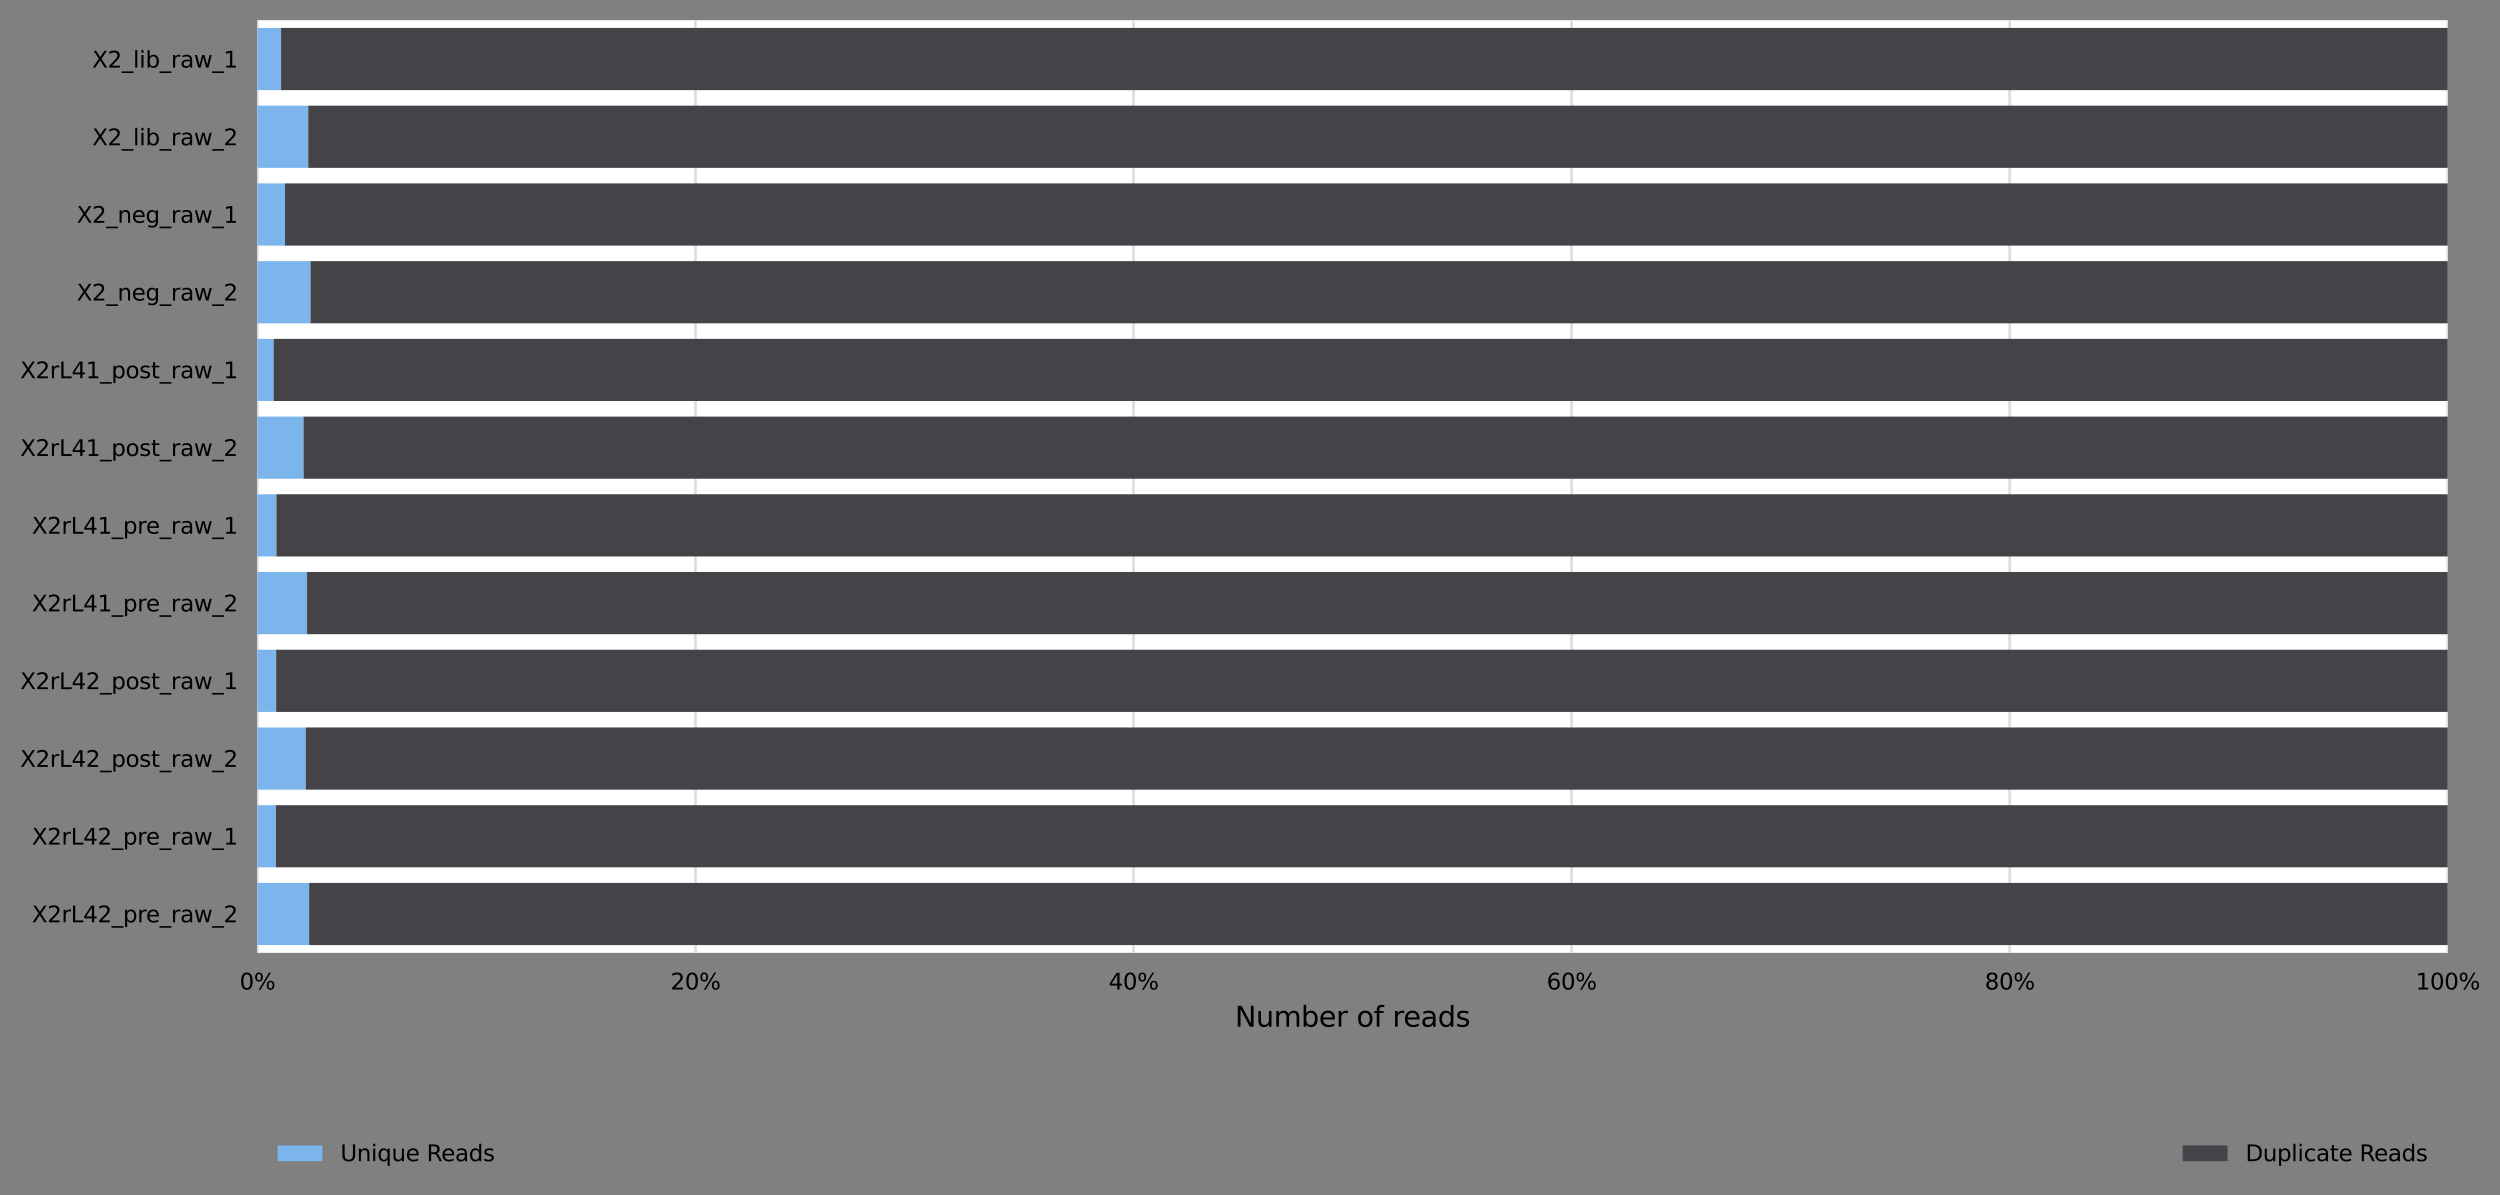 <?xml version="1.0" encoding="utf-8" standalone="no"?>
<!DOCTYPE svg PUBLIC "-//W3C//DTD SVG 1.1//EN"
  "http://www.w3.org/Graphics/SVG/1.1/DTD/svg11.dtd">
<svg height="426.2pt" version="1.1" viewBox="0 0 891.633 426.2" width="891.633pt" xmlns="http://www.w3.org/2000/svg" xmlns:xlink="http://www.w3.org/1999/xlink">
 <rect x="0" y="0" width="891.633" height="426.2" fill="#808080" stroke="none"/>
 <defs>
  <style type="text/css">*{stroke-linecap:butt;stroke-linejoin:round;}</style>
 </defs>
 <g id="figure_1">
  <g id="axes_1">
   <g id="patch_1">
    <path d="M 91.797 339.84 
L 872.997 339.84 
L 872.997 7.2 
L 91.797 7.2 
z
" style="fill:#ffffff;"/>
   </g>
   <g id="matplotlib.axis_1">
    <g id="xtick_1">
     <g id="line2d_1">
      <path clip-path="url(#p64ba30602a)" d="M 91.797 339.84 
L 91.797 7.2 
" style="fill:none;stroke:#dedede;stroke-linecap:square;"/>
     </g>
     <g id="text_1">
      <!-- 0% -->
      <g transform="translate(85.452 352.919)scale(0.08 -0.08)">
       <defs>
        <path d="M 2034 4250 
Q 1547 4250 1301 3770 
Q 1056 3291 1056 2328 
Q 1056 1369 1301 889 
Q 1547 409 2034 409 
Q 2525 409 2770 889 
Q 3016 1369 3016 2328 
Q 3016 3291 2770 3770 
Q 2525 4250 2034 4250 
z
M 2034 4750 
Q 2819 4750 3233 4129 
Q 3647 3509 3647 2328 
Q 3647 1150 3233 529 
Q 2819 -91 2034 -91 
Q 1250 -91 836 529 
Q 422 1150 422 2328 
Q 422 3509 836 4129 
Q 1250 4750 2034 4750 
z
" id="DejaVuSans-30" transform="scale(0.016)"/>
        <path d="M 4653 2053 
Q 4381 2053 4226 1822 
Q 4072 1591 4072 1178 
Q 4072 772 4226 539 
Q 4381 306 4653 306 
Q 4919 306 5073 539 
Q 5228 772 5228 1178 
Q 5228 1588 5073 1820 
Q 4919 2053 4653 2053 
z
M 4653 2450 
Q 5147 2450 5437 2106 
Q 5728 1763 5728 1178 
Q 5728 594 5436 251 
Q 5144 -91 4653 -91 
Q 4153 -91 3862 251 
Q 3572 594 3572 1178 
Q 3572 1766 3864 2108 
Q 4156 2450 4653 2450 
z
M 1428 4353 
Q 1159 4353 1004 4120 
Q 850 3888 850 3481 
Q 850 3069 1003 2837 
Q 1156 2606 1428 2606 
Q 1700 2606 1854 2837 
Q 2009 3069 2009 3481 
Q 2009 3884 1853 4118 
Q 1697 4353 1428 4353 
z
M 4250 4750 
L 4750 4750 
L 1831 -91 
L 1331 -91 
L 4250 4750 
z
M 1428 4750 
Q 1922 4750 2215 4408 
Q 2509 4066 2509 3481 
Q 2509 2891 2217 2550 
Q 1925 2209 1428 2209 
Q 931 2209 642 2551 
Q 353 2894 353 3481 
Q 353 4063 643 4406 
Q 934 4750 1428 4750 
z
" id="DejaVuSans-25" transform="scale(0.016)"/>
       </defs>
       <use xlink:href="#DejaVuSans-30"/>
       <use x="63.623" xlink:href="#DejaVuSans-25"/>
      </g>
     </g>
    </g>
    <g id="xtick_2">
     <g id="line2d_2">
      <path clip-path="url(#p64ba30602a)" d="M 248.037 339.84 
L 248.037 7.2 
" style="fill:none;stroke:#dedede;stroke-linecap:square;"/>
     </g>
     <g id="text_2">
      <!-- 20% -->
      <g transform="translate(239.147 352.919)scale(0.08 -0.08)">
       <defs>
        <path d="M 1228 531 
L 3431 531 
L 3431 0 
L 469 0 
L 469 531 
Q 828 903 1448 1529 
Q 2069 2156 2228 2338 
Q 2531 2678 2651 2914 
Q 2772 3150 2772 3378 
Q 2772 3750 2511 3984 
Q 2250 4219 1831 4219 
Q 1534 4219 1204 4116 
Q 875 4013 500 3803 
L 500 4441 
Q 881 4594 1212 4672 
Q 1544 4750 1819 4750 
Q 2544 4750 2975 4387 
Q 3406 4025 3406 3419 
Q 3406 3131 3298 2873 
Q 3191 2616 2906 2266 
Q 2828 2175 2409 1742 
Q 1991 1309 1228 531 
z
" id="DejaVuSans-32" transform="scale(0.016)"/>
       </defs>
       <use xlink:href="#DejaVuSans-32"/>
       <use x="63.623" xlink:href="#DejaVuSans-30"/>
       <use x="127.246" xlink:href="#DejaVuSans-25"/>
      </g>
     </g>
    </g>
    <g id="xtick_3">
     <g id="line2d_3">
      <path clip-path="url(#p64ba30602a)" d="M 404.277 339.84 
L 404.277 7.2 
" style="fill:none;stroke:#dedede;stroke-linecap:square;"/>
     </g>
     <g id="text_3">
      <!-- 40% -->
      <g transform="translate(395.387 352.919)scale(0.08 -0.08)">
       <defs>
        <path d="M 2419 4116 
L 825 1625 
L 2419 1625 
L 2419 4116 
z
M 2253 4666 
L 3047 4666 
L 3047 1625 
L 3713 1625 
L 3713 1100 
L 3047 1100 
L 3047 0 
L 2419 0 
L 2419 1100 
L 313 1100 
L 313 1709 
L 2253 4666 
z
" id="DejaVuSans-34" transform="scale(0.016)"/>
       </defs>
       <use xlink:href="#DejaVuSans-34"/>
       <use x="63.623" xlink:href="#DejaVuSans-30"/>
       <use x="127.246" xlink:href="#DejaVuSans-25"/>
      </g>
     </g>
    </g>
    <g id="xtick_4">
     <g id="line2d_4">
      <path clip-path="url(#p64ba30602a)" d="M 560.518 339.84 
L 560.518 7.2 
" style="fill:none;stroke:#dedede;stroke-linecap:square;"/>
     </g>
     <g id="text_4">
      <!-- 60% -->
      <g transform="translate(551.627 352.919)scale(0.08 -0.08)">
       <defs>
        <path d="M 2113 2584 
Q 1688 2584 1439 2293 
Q 1191 2003 1191 1497 
Q 1191 994 1439 701 
Q 1688 409 2113 409 
Q 2538 409 2786 701 
Q 3034 994 3034 1497 
Q 3034 2003 2786 2293 
Q 2538 2584 2113 2584 
z
M 3366 4563 
L 3366 3988 
Q 3128 4100 2886 4159 
Q 2644 4219 2406 4219 
Q 1781 4219 1451 3797 
Q 1122 3375 1075 2522 
Q 1259 2794 1537 2939 
Q 1816 3084 2150 3084 
Q 2853 3084 3261 2657 
Q 3669 2231 3669 1497 
Q 3669 778 3244 343 
Q 2819 -91 2113 -91 
Q 1303 -91 875 529 
Q 447 1150 447 2328 
Q 447 3434 972 4092 
Q 1497 4750 2381 4750 
Q 2619 4750 2861 4703 
Q 3103 4656 3366 4563 
z
" id="DejaVuSans-36" transform="scale(0.016)"/>
       </defs>
       <use xlink:href="#DejaVuSans-36"/>
       <use x="63.623" xlink:href="#DejaVuSans-30"/>
       <use x="127.246" xlink:href="#DejaVuSans-25"/>
      </g>
     </g>
    </g>
    <g id="xtick_5">
     <g id="line2d_5">
      <path clip-path="url(#p64ba30602a)" d="M 716.758 339.84 
L 716.758 7.2 
" style="fill:none;stroke:#dedede;stroke-linecap:square;"/>
     </g>
     <g id="text_5">
      <!-- 80% -->
      <g transform="translate(707.867 352.919)scale(0.08 -0.08)">
       <defs>
        <path d="M 2034 2216 
Q 1584 2216 1326 1975 
Q 1069 1734 1069 1313 
Q 1069 891 1326 650 
Q 1584 409 2034 409 
Q 2484 409 2743 651 
Q 3003 894 3003 1313 
Q 3003 1734 2745 1975 
Q 2488 2216 2034 2216 
z
M 1403 2484 
Q 997 2584 770 2862 
Q 544 3141 544 3541 
Q 544 4100 942 4425 
Q 1341 4750 2034 4750 
Q 2731 4750 3128 4425 
Q 3525 4100 3525 3541 
Q 3525 3141 3298 2862 
Q 3072 2584 2669 2484 
Q 3125 2378 3379 2068 
Q 3634 1759 3634 1313 
Q 3634 634 3220 271 
Q 2806 -91 2034 -91 
Q 1263 -91 848 271 
Q 434 634 434 1313 
Q 434 1759 690 2068 
Q 947 2378 1403 2484 
z
M 1172 3481 
Q 1172 3119 1398 2916 
Q 1625 2713 2034 2713 
Q 2441 2713 2670 2916 
Q 2900 3119 2900 3481 
Q 2900 3844 2670 4047 
Q 2441 4250 2034 4250 
Q 1625 4250 1398 4047 
Q 1172 3844 1172 3481 
z
" id="DejaVuSans-38" transform="scale(0.016)"/>
       </defs>
       <use xlink:href="#DejaVuSans-38"/>
       <use x="63.623" xlink:href="#DejaVuSans-30"/>
       <use x="127.246" xlink:href="#DejaVuSans-25"/>
      </g>
     </g>
    </g>
    <g id="xtick_6">
     <g id="line2d_6">
      <path clip-path="url(#p64ba30602a)" d="M 872.997 339.84 
L 872.997 7.2 
" style="fill:none;stroke:#dedede;stroke-linecap:square;"/>
     </g>
     <g id="text_6">
      <!-- 100% -->
      <g transform="translate(861.562 352.919)scale(0.08 -0.08)">
       <defs>
        <path d="M 794 531 
L 1825 531 
L 1825 4091 
L 703 3866 
L 703 4441 
L 1819 4666 
L 2450 4666 
L 2450 531 
L 3481 531 
L 3481 0 
L 794 0 
L 794 531 
z
" id="DejaVuSans-31" transform="scale(0.016)"/>
       </defs>
       <use xlink:href="#DejaVuSans-31"/>
       <use x="63.623" xlink:href="#DejaVuSans-30"/>
       <use x="127.246" xlink:href="#DejaVuSans-30"/>
       <use x="190.869" xlink:href="#DejaVuSans-25"/>
      </g>
     </g>
    </g>
    <g id="text_7">
     <!-- Number of reads -->
     <g transform="translate(440.451 366.181)scale(0.1 -0.1)">
      <defs>
       <path d="M 628 4666 
L 1478 4666 
L 3547 763 
L 3547 4666 
L 4159 4666 
L 4159 0 
L 3309 0 
L 1241 3903 
L 1241 0 
L 628 0 
L 628 4666 
z
" id="DejaVuSans-4e" transform="scale(0.016)"/>
       <path d="M 544 1381 
L 544 3500 
L 1119 3500 
L 1119 1403 
Q 1119 906 1312 657 
Q 1506 409 1894 409 
Q 2359 409 2629 706 
Q 2900 1003 2900 1516 
L 2900 3500 
L 3475 3500 
L 3475 0 
L 2900 0 
L 2900 538 
Q 2691 219 2414 64 
Q 2138 -91 1772 -91 
Q 1169 -91 856 284 
Q 544 659 544 1381 
z
M 1991 3584 
L 1991 3584 
z
" id="DejaVuSans-75" transform="scale(0.016)"/>
       <path d="M 3328 2828 
Q 3544 3216 3844 3400 
Q 4144 3584 4550 3584 
Q 5097 3584 5394 3201 
Q 5691 2819 5691 2113 
L 5691 0 
L 5113 0 
L 5113 2094 
Q 5113 2597 4934 2840 
Q 4756 3084 4391 3084 
Q 3944 3084 3684 2787 
Q 3425 2491 3425 1978 
L 3425 0 
L 2847 0 
L 2847 2094 
Q 2847 2600 2669 2842 
Q 2491 3084 2119 3084 
Q 1678 3084 1418 2786 
Q 1159 2488 1159 1978 
L 1159 0 
L 581 0 
L 581 3500 
L 1159 3500 
L 1159 2956 
Q 1356 3278 1631 3431 
Q 1906 3584 2284 3584 
Q 2666 3584 2933 3390 
Q 3200 3197 3328 2828 
z
" id="DejaVuSans-6d" transform="scale(0.016)"/>
       <path d="M 3116 1747 
Q 3116 2381 2855 2742 
Q 2594 3103 2138 3103 
Q 1681 3103 1420 2742 
Q 1159 2381 1159 1747 
Q 1159 1113 1420 752 
Q 1681 391 2138 391 
Q 2594 391 2855 752 
Q 3116 1113 3116 1747 
z
M 1159 2969 
Q 1341 3281 1617 3432 
Q 1894 3584 2278 3584 
Q 2916 3584 3314 3078 
Q 3713 2572 3713 1747 
Q 3713 922 3314 415 
Q 2916 -91 2278 -91 
Q 1894 -91 1617 61 
Q 1341 213 1159 525 
L 1159 0 
L 581 0 
L 581 4863 
L 1159 4863 
L 1159 2969 
z
" id="DejaVuSans-62" transform="scale(0.016)"/>
       <path d="M 3597 1894 
L 3597 1613 
L 953 1613 
Q 991 1019 1311 708 
Q 1631 397 2203 397 
Q 2534 397 2845 478 
Q 3156 559 3463 722 
L 3463 178 
Q 3153 47 2828 -22 
Q 2503 -91 2169 -91 
Q 1331 -91 842 396 
Q 353 884 353 1716 
Q 353 2575 817 3079 
Q 1281 3584 2069 3584 
Q 2775 3584 3186 3129 
Q 3597 2675 3597 1894 
z
M 3022 2063 
Q 3016 2534 2758 2815 
Q 2500 3097 2075 3097 
Q 1594 3097 1305 2825 
Q 1016 2553 972 2059 
L 3022 2063 
z
" id="DejaVuSans-65" transform="scale(0.016)"/>
       <path d="M 2631 2963 
Q 2534 3019 2420 3045 
Q 2306 3072 2169 3072 
Q 1681 3072 1420 2755 
Q 1159 2438 1159 1844 
L 1159 0 
L 581 0 
L 581 3500 
L 1159 3500 
L 1159 2956 
Q 1341 3275 1631 3429 
Q 1922 3584 2338 3584 
Q 2397 3584 2469 3576 
Q 2541 3569 2628 3553 
L 2631 2963 
z
" id="DejaVuSans-72" transform="scale(0.016)"/>
       <path id="DejaVuSans-20" transform="scale(0.016)"/>
       <path d="M 1959 3097 
Q 1497 3097 1228 2736 
Q 959 2375 959 1747 
Q 959 1119 1226 758 
Q 1494 397 1959 397 
Q 2419 397 2687 759 
Q 2956 1122 2956 1747 
Q 2956 2369 2687 2733 
Q 2419 3097 1959 3097 
z
M 1959 3584 
Q 2709 3584 3137 3096 
Q 3566 2609 3566 1747 
Q 3566 888 3137 398 
Q 2709 -91 1959 -91 
Q 1206 -91 779 398 
Q 353 888 353 1747 
Q 353 2609 779 3096 
Q 1206 3584 1959 3584 
z
" id="DejaVuSans-6f" transform="scale(0.016)"/>
       <path d="M 2375 4863 
L 2375 4384 
L 1825 4384 
Q 1516 4384 1395 4259 
Q 1275 4134 1275 3809 
L 1275 3500 
L 2222 3500 
L 2222 3053 
L 1275 3053 
L 1275 0 
L 697 0 
L 697 3053 
L 147 3053 
L 147 3500 
L 697 3500 
L 697 3744 
Q 697 4328 969 4595 
Q 1241 4863 1831 4863 
L 2375 4863 
z
" id="DejaVuSans-66" transform="scale(0.016)"/>
       <path d="M 2194 1759 
Q 1497 1759 1228 1600 
Q 959 1441 959 1056 
Q 959 750 1161 570 
Q 1363 391 1709 391 
Q 2188 391 2477 730 
Q 2766 1069 2766 1631 
L 2766 1759 
L 2194 1759 
z
M 3341 1997 
L 3341 0 
L 2766 0 
L 2766 531 
Q 2569 213 2275 61 
Q 1981 -91 1556 -91 
Q 1019 -91 701 211 
Q 384 513 384 1019 
Q 384 1609 779 1909 
Q 1175 2209 1959 2209 
L 2766 2209 
L 2766 2266 
Q 2766 2663 2505 2880 
Q 2244 3097 1772 3097 
Q 1472 3097 1187 3025 
Q 903 2953 641 2809 
L 641 3341 
Q 956 3463 1253 3523 
Q 1550 3584 1831 3584 
Q 2591 3584 2966 3190 
Q 3341 2797 3341 1997 
z
" id="DejaVuSans-61" transform="scale(0.016)"/>
       <path d="M 2906 2969 
L 2906 4863 
L 3481 4863 
L 3481 0 
L 2906 0 
L 2906 525 
Q 2725 213 2448 61 
Q 2172 -91 1784 -91 
Q 1150 -91 751 415 
Q 353 922 353 1747 
Q 353 2572 751 3078 
Q 1150 3584 1784 3584 
Q 2172 3584 2448 3432 
Q 2725 3281 2906 2969 
z
M 947 1747 
Q 947 1113 1208 752 
Q 1469 391 1925 391 
Q 2381 391 2643 752 
Q 2906 1113 2906 1747 
Q 2906 2381 2643 2742 
Q 2381 3103 1925 3103 
Q 1469 3103 1208 2742 
Q 947 2381 947 1747 
z
" id="DejaVuSans-64" transform="scale(0.016)"/>
       <path d="M 2834 3397 
L 2834 2853 
Q 2591 2978 2328 3040 
Q 2066 3103 1784 3103 
Q 1356 3103 1142 2972 
Q 928 2841 928 2578 
Q 928 2378 1081 2264 
Q 1234 2150 1697 2047 
L 1894 2003 
Q 2506 1872 2764 1633 
Q 3022 1394 3022 966 
Q 3022 478 2636 193 
Q 2250 -91 1575 -91 
Q 1294 -91 989 -36 
Q 684 19 347 128 
L 347 722 
Q 666 556 975 473 
Q 1284 391 1588 391 
Q 1994 391 2212 530 
Q 2431 669 2431 922 
Q 2431 1156 2273 1281 
Q 2116 1406 1581 1522 
L 1381 1569 
Q 847 1681 609 1914 
Q 372 2147 372 2553 
Q 372 3047 722 3315 
Q 1072 3584 1716 3584 
Q 2034 3584 2315 3537 
Q 2597 3491 2834 3397 
z
" id="DejaVuSans-73" transform="scale(0.016)"/>
      </defs>
      <use xlink:href="#DejaVuSans-4e"/>
      <use x="74.805" xlink:href="#DejaVuSans-75"/>
      <use x="138.184" xlink:href="#DejaVuSans-6d"/>
      <use x="235.596" xlink:href="#DejaVuSans-62"/>
      <use x="299.072" xlink:href="#DejaVuSans-65"/>
      <use x="360.596" xlink:href="#DejaVuSans-72"/>
      <use x="401.709" xlink:href="#DejaVuSans-20"/>
      <use x="433.496" xlink:href="#DejaVuSans-6f"/>
      <use x="494.678" xlink:href="#DejaVuSans-66"/>
      <use x="529.883" xlink:href="#DejaVuSans-20"/>
      <use x="561.67" xlink:href="#DejaVuSans-72"/>
      <use x="600.533" xlink:href="#DejaVuSans-65"/>
      <use x="662.057" xlink:href="#DejaVuSans-61"/>
      <use x="723.336" xlink:href="#DejaVuSans-64"/>
      <use x="786.812" xlink:href="#DejaVuSans-73"/>
     </g>
    </g>
   </g>
   <g id="matplotlib.axis_2">
    <g id="ytick_1">
     <g id="text_8">
      <!-- X2_lib_raw_1 -->
      <g transform="translate(32.88 24.099)scale(0.08 -0.08)">
       <defs>
        <path d="M 403 4666 
L 1081 4666 
L 2241 2931 
L 3406 4666 
L 4084 4666 
L 2584 2425 
L 4184 0 
L 3506 0 
L 2194 1984 
L 872 0 
L 191 0 
L 1856 2491 
L 403 4666 
z
" id="DejaVuSans-58" transform="scale(0.016)"/>
        <path d="M 3263 -1063 
L 3263 -1509 
L -63 -1509 
L -63 -1063 
L 3263 -1063 
z
" id="DejaVuSans-5f" transform="scale(0.016)"/>
        <path d="M 603 4863 
L 1178 4863 
L 1178 0 
L 603 0 
L 603 4863 
z
" id="DejaVuSans-6c" transform="scale(0.016)"/>
        <path d="M 603 3500 
L 1178 3500 
L 1178 0 
L 603 0 
L 603 3500 
z
M 603 4863 
L 1178 4863 
L 1178 4134 
L 603 4134 
L 603 4863 
z
" id="DejaVuSans-69" transform="scale(0.016)"/>
        <path d="M 269 3500 
L 844 3500 
L 1563 769 
L 2278 3500 
L 2956 3500 
L 3675 769 
L 4391 3500 
L 4966 3500 
L 4050 0 
L 3372 0 
L 2619 2869 
L 1863 0 
L 1184 0 
L 269 3500 
z
" id="DejaVuSans-77" transform="scale(0.016)"/>
       </defs>
       <use xlink:href="#DejaVuSans-58"/>
       <use x="68.506" xlink:href="#DejaVuSans-32"/>
       <use x="132.129" xlink:href="#DejaVuSans-5f"/>
       <use x="182.129" xlink:href="#DejaVuSans-6c"/>
       <use x="209.912" xlink:href="#DejaVuSans-69"/>
       <use x="237.695" xlink:href="#DejaVuSans-62"/>
       <use x="301.172" xlink:href="#DejaVuSans-5f"/>
       <use x="351.172" xlink:href="#DejaVuSans-72"/>
       <use x="392.285" xlink:href="#DejaVuSans-61"/>
       <use x="453.564" xlink:href="#DejaVuSans-77"/>
       <use x="535.352" xlink:href="#DejaVuSans-5f"/>
       <use x="585.352" xlink:href="#DejaVuSans-31"/>
      </g>
     </g>
    </g>
    <g id="ytick_2">
     <g id="text_9">
      <!-- X2_lib_raw_2 -->
      <g transform="translate(32.88 51.819)scale(0.08 -0.08)">
       <use xlink:href="#DejaVuSans-58"/>
       <use x="68.506" xlink:href="#DejaVuSans-32"/>
       <use x="132.129" xlink:href="#DejaVuSans-5f"/>
       <use x="182.129" xlink:href="#DejaVuSans-6c"/>
       <use x="209.912" xlink:href="#DejaVuSans-69"/>
       <use x="237.695" xlink:href="#DejaVuSans-62"/>
       <use x="301.172" xlink:href="#DejaVuSans-5f"/>
       <use x="351.172" xlink:href="#DejaVuSans-72"/>
       <use x="392.285" xlink:href="#DejaVuSans-61"/>
       <use x="453.564" xlink:href="#DejaVuSans-77"/>
       <use x="535.352" xlink:href="#DejaVuSans-5f"/>
       <use x="585.352" xlink:href="#DejaVuSans-32"/>
      </g>
     </g>
    </g>
    <g id="ytick_3">
     <g id="text_10">
      <!-- X2_neg_raw_1 -->
      <g transform="translate(27.332 79.469)scale(0.08 -0.08)">
       <defs>
        <path d="M 3513 2113 
L 3513 0 
L 2938 0 
L 2938 2094 
Q 2938 2591 2744 2837 
Q 2550 3084 2163 3084 
Q 1697 3084 1428 2787 
Q 1159 2491 1159 1978 
L 1159 0 
L 581 0 
L 581 3500 
L 1159 3500 
L 1159 2956 
Q 1366 3272 1645 3428 
Q 1925 3584 2291 3584 
Q 2894 3584 3203 3211 
Q 3513 2838 3513 2113 
z
" id="DejaVuSans-6e" transform="scale(0.016)"/>
        <path d="M 2906 1791 
Q 2906 2416 2648 2759 
Q 2391 3103 1925 3103 
Q 1463 3103 1205 2759 
Q 947 2416 947 1791 
Q 947 1169 1205 825 
Q 1463 481 1925 481 
Q 2391 481 2648 825 
Q 2906 1169 2906 1791 
z
M 3481 434 
Q 3481 -459 3084 -895 
Q 2688 -1331 1869 -1331 
Q 1566 -1331 1297 -1286 
Q 1028 -1241 775 -1147 
L 775 -588 
Q 1028 -725 1275 -790 
Q 1522 -856 1778 -856 
Q 2344 -856 2625 -561 
Q 2906 -266 2906 331 
L 2906 616 
Q 2728 306 2450 153 
Q 2172 0 1784 0 
Q 1141 0 747 490 
Q 353 981 353 1791 
Q 353 2603 747 3093 
Q 1141 3584 1784 3584 
Q 2172 3584 2450 3431 
Q 2728 3278 2906 2969 
L 2906 3500 
L 3481 3500 
L 3481 434 
z
" id="DejaVuSans-67" transform="scale(0.016)"/>
       </defs>
       <use xlink:href="#DejaVuSans-58"/>
       <use x="68.506" xlink:href="#DejaVuSans-32"/>
       <use x="132.129" xlink:href="#DejaVuSans-5f"/>
       <use x="182.129" xlink:href="#DejaVuSans-6e"/>
       <use x="245.508" xlink:href="#DejaVuSans-65"/>
       <use x="307.031" xlink:href="#DejaVuSans-67"/>
       <use x="370.508" xlink:href="#DejaVuSans-5f"/>
       <use x="420.508" xlink:href="#DejaVuSans-72"/>
       <use x="461.621" xlink:href="#DejaVuSans-61"/>
       <use x="522.9" xlink:href="#DejaVuSans-77"/>
       <use x="604.688" xlink:href="#DejaVuSans-5f"/>
       <use x="654.688" xlink:href="#DejaVuSans-31"/>
      </g>
     </g>
    </g>
    <g id="ytick_4">
     <g id="text_11">
      <!-- X2_neg_raw_2 -->
      <g transform="translate(27.332 107.189)scale(0.08 -0.08)">
       <use xlink:href="#DejaVuSans-58"/>
       <use x="68.506" xlink:href="#DejaVuSans-32"/>
       <use x="132.129" xlink:href="#DejaVuSans-5f"/>
       <use x="182.129" xlink:href="#DejaVuSans-6e"/>
       <use x="245.508" xlink:href="#DejaVuSans-65"/>
       <use x="307.031" xlink:href="#DejaVuSans-67"/>
       <use x="370.508" xlink:href="#DejaVuSans-5f"/>
       <use x="420.508" xlink:href="#DejaVuSans-72"/>
       <use x="461.621" xlink:href="#DejaVuSans-61"/>
       <use x="522.9" xlink:href="#DejaVuSans-77"/>
       <use x="604.688" xlink:href="#DejaVuSans-5f"/>
       <use x="654.688" xlink:href="#DejaVuSans-32"/>
      </g>
     </g>
    </g>
    <g id="ytick_5">
     <g id="text_12">
      <!-- X2rL41_post_raw_1 -->
      <g transform="translate(7.2 134.909)scale(0.08 -0.08)">
       <defs>
        <path d="M 628 4666 
L 1259 4666 
L 1259 531 
L 3531 531 
L 3531 0 
L 628 0 
L 628 4666 
z
" id="DejaVuSans-4c" transform="scale(0.016)"/>
        <path d="M 1159 525 
L 1159 -1331 
L 581 -1331 
L 581 3500 
L 1159 3500 
L 1159 2969 
Q 1341 3281 1617 3432 
Q 1894 3584 2278 3584 
Q 2916 3584 3314 3078 
Q 3713 2572 3713 1747 
Q 3713 922 3314 415 
Q 2916 -91 2278 -91 
Q 1894 -91 1617 61 
Q 1341 213 1159 525 
z
M 3116 1747 
Q 3116 2381 2855 2742 
Q 2594 3103 2138 3103 
Q 1681 3103 1420 2742 
Q 1159 2381 1159 1747 
Q 1159 1113 1420 752 
Q 1681 391 2138 391 
Q 2594 391 2855 752 
Q 3116 1113 3116 1747 
z
" id="DejaVuSans-70" transform="scale(0.016)"/>
        <path d="M 1172 4494 
L 1172 3500 
L 2356 3500 
L 2356 3053 
L 1172 3053 
L 1172 1153 
Q 1172 725 1289 603 
Q 1406 481 1766 481 
L 2356 481 
L 2356 0 
L 1766 0 
Q 1100 0 847 248 
Q 594 497 594 1153 
L 594 3053 
L 172 3053 
L 172 3500 
L 594 3500 
L 594 4494 
L 1172 4494 
z
" id="DejaVuSans-74" transform="scale(0.016)"/>
       </defs>
       <use xlink:href="#DejaVuSans-58"/>
       <use x="68.506" xlink:href="#DejaVuSans-32"/>
       <use x="132.129" xlink:href="#DejaVuSans-72"/>
       <use x="173.242" xlink:href="#DejaVuSans-4c"/>
       <use x="228.955" xlink:href="#DejaVuSans-34"/>
       <use x="292.578" xlink:href="#DejaVuSans-31"/>
       <use x="356.201" xlink:href="#DejaVuSans-5f"/>
       <use x="406.201" xlink:href="#DejaVuSans-70"/>
       <use x="469.678" xlink:href="#DejaVuSans-6f"/>
       <use x="530.859" xlink:href="#DejaVuSans-73"/>
       <use x="582.959" xlink:href="#DejaVuSans-74"/>
       <use x="622.168" xlink:href="#DejaVuSans-5f"/>
       <use x="672.168" xlink:href="#DejaVuSans-72"/>
       <use x="713.281" xlink:href="#DejaVuSans-61"/>
       <use x="774.561" xlink:href="#DejaVuSans-77"/>
       <use x="856.348" xlink:href="#DejaVuSans-5f"/>
       <use x="906.348" xlink:href="#DejaVuSans-31"/>
      </g>
     </g>
    </g>
    <g id="ytick_6">
     <g id="text_13">
      <!-- X2rL41_post_raw_2 -->
      <g transform="translate(7.2 162.629)scale(0.08 -0.08)">
       <use xlink:href="#DejaVuSans-58"/>
       <use x="68.506" xlink:href="#DejaVuSans-32"/>
       <use x="132.129" xlink:href="#DejaVuSans-72"/>
       <use x="173.242" xlink:href="#DejaVuSans-4c"/>
       <use x="228.955" xlink:href="#DejaVuSans-34"/>
       <use x="292.578" xlink:href="#DejaVuSans-31"/>
       <use x="356.201" xlink:href="#DejaVuSans-5f"/>
       <use x="406.201" xlink:href="#DejaVuSans-70"/>
       <use x="469.678" xlink:href="#DejaVuSans-6f"/>
       <use x="530.859" xlink:href="#DejaVuSans-73"/>
       <use x="582.959" xlink:href="#DejaVuSans-74"/>
       <use x="622.168" xlink:href="#DejaVuSans-5f"/>
       <use x="672.168" xlink:href="#DejaVuSans-72"/>
       <use x="713.281" xlink:href="#DejaVuSans-61"/>
       <use x="774.561" xlink:href="#DejaVuSans-77"/>
       <use x="856.348" xlink:href="#DejaVuSans-5f"/>
       <use x="906.348" xlink:href="#DejaVuSans-32"/>
      </g>
     </g>
    </g>
    <g id="ytick_7">
     <g id="text_14">
      <!-- X2rL41_pre_raw_1 -->
      <g transform="translate(11.367 190.349)scale(0.08 -0.08)">
       <use xlink:href="#DejaVuSans-58"/>
       <use x="68.506" xlink:href="#DejaVuSans-32"/>
       <use x="132.129" xlink:href="#DejaVuSans-72"/>
       <use x="173.242" xlink:href="#DejaVuSans-4c"/>
       <use x="228.955" xlink:href="#DejaVuSans-34"/>
       <use x="292.578" xlink:href="#DejaVuSans-31"/>
       <use x="356.201" xlink:href="#DejaVuSans-5f"/>
       <use x="406.201" xlink:href="#DejaVuSans-70"/>
       <use x="469.678" xlink:href="#DejaVuSans-72"/>
       <use x="508.541" xlink:href="#DejaVuSans-65"/>
       <use x="570.064" xlink:href="#DejaVuSans-5f"/>
       <use x="620.064" xlink:href="#DejaVuSans-72"/>
       <use x="661.178" xlink:href="#DejaVuSans-61"/>
       <use x="722.457" xlink:href="#DejaVuSans-77"/>
       <use x="804.244" xlink:href="#DejaVuSans-5f"/>
       <use x="854.244" xlink:href="#DejaVuSans-31"/>
      </g>
     </g>
    </g>
    <g id="ytick_8">
     <g id="text_15">
      <!-- X2rL41_pre_raw_2 -->
      <g transform="translate(11.367 218.069)scale(0.08 -0.08)">
       <use xlink:href="#DejaVuSans-58"/>
       <use x="68.506" xlink:href="#DejaVuSans-32"/>
       <use x="132.129" xlink:href="#DejaVuSans-72"/>
       <use x="173.242" xlink:href="#DejaVuSans-4c"/>
       <use x="228.955" xlink:href="#DejaVuSans-34"/>
       <use x="292.578" xlink:href="#DejaVuSans-31"/>
       <use x="356.201" xlink:href="#DejaVuSans-5f"/>
       <use x="406.201" xlink:href="#DejaVuSans-70"/>
       <use x="469.678" xlink:href="#DejaVuSans-72"/>
       <use x="508.541" xlink:href="#DejaVuSans-65"/>
       <use x="570.064" xlink:href="#DejaVuSans-5f"/>
       <use x="620.064" xlink:href="#DejaVuSans-72"/>
       <use x="661.178" xlink:href="#DejaVuSans-61"/>
       <use x="722.457" xlink:href="#DejaVuSans-77"/>
       <use x="804.244" xlink:href="#DejaVuSans-5f"/>
       <use x="854.244" xlink:href="#DejaVuSans-32"/>
      </g>
     </g>
    </g>
    <g id="ytick_9">
     <g id="text_16">
      <!-- X2rL42_post_raw_1 -->
      <g transform="translate(7.2 245.789)scale(0.08 -0.08)">
       <use xlink:href="#DejaVuSans-58"/>
       <use x="68.506" xlink:href="#DejaVuSans-32"/>
       <use x="132.129" xlink:href="#DejaVuSans-72"/>
       <use x="173.242" xlink:href="#DejaVuSans-4c"/>
       <use x="228.955" xlink:href="#DejaVuSans-34"/>
       <use x="292.578" xlink:href="#DejaVuSans-32"/>
       <use x="356.201" xlink:href="#DejaVuSans-5f"/>
       <use x="406.201" xlink:href="#DejaVuSans-70"/>
       <use x="469.678" xlink:href="#DejaVuSans-6f"/>
       <use x="530.859" xlink:href="#DejaVuSans-73"/>
       <use x="582.959" xlink:href="#DejaVuSans-74"/>
       <use x="622.168" xlink:href="#DejaVuSans-5f"/>
       <use x="672.168" xlink:href="#DejaVuSans-72"/>
       <use x="713.281" xlink:href="#DejaVuSans-61"/>
       <use x="774.561" xlink:href="#DejaVuSans-77"/>
       <use x="856.348" xlink:href="#DejaVuSans-5f"/>
       <use x="906.348" xlink:href="#DejaVuSans-31"/>
      </g>
     </g>
    </g>
    <g id="ytick_10">
     <g id="text_17">
      <!-- X2rL42_post_raw_2 -->
      <g transform="translate(7.2 273.509)scale(0.08 -0.08)">
       <use xlink:href="#DejaVuSans-58"/>
       <use x="68.506" xlink:href="#DejaVuSans-32"/>
       <use x="132.129" xlink:href="#DejaVuSans-72"/>
       <use x="173.242" xlink:href="#DejaVuSans-4c"/>
       <use x="228.955" xlink:href="#DejaVuSans-34"/>
       <use x="292.578" xlink:href="#DejaVuSans-32"/>
       <use x="356.201" xlink:href="#DejaVuSans-5f"/>
       <use x="406.201" xlink:href="#DejaVuSans-70"/>
       <use x="469.678" xlink:href="#DejaVuSans-6f"/>
       <use x="530.859" xlink:href="#DejaVuSans-73"/>
       <use x="582.959" xlink:href="#DejaVuSans-74"/>
       <use x="622.168" xlink:href="#DejaVuSans-5f"/>
       <use x="672.168" xlink:href="#DejaVuSans-72"/>
       <use x="713.281" xlink:href="#DejaVuSans-61"/>
       <use x="774.561" xlink:href="#DejaVuSans-77"/>
       <use x="856.348" xlink:href="#DejaVuSans-5f"/>
       <use x="906.348" xlink:href="#DejaVuSans-32"/>
      </g>
     </g>
    </g>
    <g id="ytick_11">
     <g id="text_18">
      <!-- X2rL42_pre_raw_1 -->
      <g transform="translate(11.367 301.229)scale(0.08 -0.08)">
       <use xlink:href="#DejaVuSans-58"/>
       <use x="68.506" xlink:href="#DejaVuSans-32"/>
       <use x="132.129" xlink:href="#DejaVuSans-72"/>
       <use x="173.242" xlink:href="#DejaVuSans-4c"/>
       <use x="228.955" xlink:href="#DejaVuSans-34"/>
       <use x="292.578" xlink:href="#DejaVuSans-32"/>
       <use x="356.201" xlink:href="#DejaVuSans-5f"/>
       <use x="406.201" xlink:href="#DejaVuSans-70"/>
       <use x="469.678" xlink:href="#DejaVuSans-72"/>
       <use x="508.541" xlink:href="#DejaVuSans-65"/>
       <use x="570.064" xlink:href="#DejaVuSans-5f"/>
       <use x="620.064" xlink:href="#DejaVuSans-72"/>
       <use x="661.178" xlink:href="#DejaVuSans-61"/>
       <use x="722.457" xlink:href="#DejaVuSans-77"/>
       <use x="804.244" xlink:href="#DejaVuSans-5f"/>
       <use x="854.244" xlink:href="#DejaVuSans-31"/>
      </g>
     </g>
    </g>
    <g id="ytick_12">
     <g id="text_19">
      <!-- X2rL42_pre_raw_2 -->
      <g transform="translate(11.367 328.949)scale(0.08 -0.08)">
       <use xlink:href="#DejaVuSans-58"/>
       <use x="68.506" xlink:href="#DejaVuSans-32"/>
       <use x="132.129" xlink:href="#DejaVuSans-72"/>
       <use x="173.242" xlink:href="#DejaVuSans-4c"/>
       <use x="228.955" xlink:href="#DejaVuSans-34"/>
       <use x="292.578" xlink:href="#DejaVuSans-32"/>
       <use x="356.201" xlink:href="#DejaVuSans-5f"/>
       <use x="406.201" xlink:href="#DejaVuSans-70"/>
       <use x="469.678" xlink:href="#DejaVuSans-72"/>
       <use x="508.541" xlink:href="#DejaVuSans-65"/>
       <use x="570.064" xlink:href="#DejaVuSans-5f"/>
       <use x="620.064" xlink:href="#DejaVuSans-72"/>
       <use x="661.178" xlink:href="#DejaVuSans-61"/>
       <use x="722.457" xlink:href="#DejaVuSans-77"/>
       <use x="804.244" xlink:href="#DejaVuSans-5f"/>
       <use x="854.244" xlink:href="#DejaVuSans-32"/>
      </g>
     </g>
    </g>
   </g>
   <g id="patch_2">
    <path clip-path="url(#p64ba30602a)" d="M 91.797 9.972 
L 100.236 9.972 
L 100.236 32.148 
L 91.797 32.148 
z
" style="fill:#7cb5ec;"/>
   </g>
   <g id="patch_3">
    <path clip-path="url(#p64ba30602a)" d="M 91.797 37.692 
L 109.934 37.692 
L 109.934 59.868 
L 91.797 59.868 
z
" style="fill:#7cb5ec;"/>
   </g>
   <g id="patch_4">
    <path clip-path="url(#p64ba30602a)" d="M 91.797 65.412 
L 101.649 65.412 
L 101.649 87.588 
L 91.797 87.588 
z
" style="fill:#7cb5ec;"/>
   </g>
   <g id="patch_5">
    <path clip-path="url(#p64ba30602a)" d="M 91.797 93.132 
L 110.743 93.132 
L 110.743 115.308 
L 91.797 115.308 
z
" style="fill:#7cb5ec;"/>
   </g>
   <g id="patch_6">
    <path clip-path="url(#p64ba30602a)" d="M 91.797 120.852 
L 97.584 120.852 
L 97.584 143.028 
L 91.797 143.028 
z
" style="fill:#7cb5ec;"/>
   </g>
   <g id="patch_7">
    <path clip-path="url(#p64ba30602a)" d="M 91.797 148.572 
L 108.26 148.572 
L 108.26 170.748 
L 91.797 170.748 
z
" style="fill:#7cb5ec;"/>
   </g>
   <g id="patch_8">
    <path clip-path="url(#p64ba30602a)" d="M 91.797 176.292 
L 98.574 176.292 
L 98.574 198.468 
L 91.797 198.468 
z
" style="fill:#7cb5ec;"/>
   </g>
   <g id="patch_9">
    <path clip-path="url(#p64ba30602a)" d="M 91.797 204.012 
L 109.508 204.012 
L 109.508 226.188 
L 91.797 226.188 
z
" style="fill:#7cb5ec;"/>
   </g>
   <g id="patch_10">
    <path clip-path="url(#p64ba30602a)" d="M 91.797 231.732 
L 98.487 231.732 
L 98.487 253.908 
L 91.797 253.908 
z
" style="fill:#7cb5ec;"/>
   </g>
   <g id="patch_11">
    <path clip-path="url(#p64ba30602a)" d="M 91.797 259.452 
L 109.038 259.452 
L 109.038 281.628 
L 91.797 281.628 
z
" style="fill:#7cb5ec;"/>
   </g>
   <g id="patch_12">
    <path clip-path="url(#p64ba30602a)" d="M 91.797 287.172 
L 98.429 287.172 
L 98.429 309.348 
L 91.797 309.348 
z
" style="fill:#7cb5ec;"/>
   </g>
   <g id="patch_13">
    <path clip-path="url(#p64ba30602a)" d="M 91.797 314.892 
L 110.26 314.892 
L 110.26 337.068 
L 91.797 337.068 
z
" style="fill:#7cb5ec;"/>
   </g>
   <g id="patch_14">
    <path clip-path="url(#p64ba30602a)" d="M 100.236 9.972 
L 872.997 9.972 
L 872.997 32.148 
L 100.236 32.148 
z
" style="fill:#434348;"/>
   </g>
   <g id="patch_15">
    <path clip-path="url(#p64ba30602a)" d="M 109.934 37.692 
L 872.997 37.692 
L 872.997 59.868 
L 109.934 59.868 
z
" style="fill:#434348;"/>
   </g>
   <g id="patch_16">
    <path clip-path="url(#p64ba30602a)" d="M 101.649 65.412 
L 872.997 65.412 
L 872.997 87.588 
L 101.649 87.588 
z
" style="fill:#434348;"/>
   </g>
   <g id="patch_17">
    <path clip-path="url(#p64ba30602a)" d="M 110.743 93.132 
L 872.997 93.132 
L 872.997 115.308 
L 110.743 115.308 
z
" style="fill:#434348;"/>
   </g>
   <g id="patch_18">
    <path clip-path="url(#p64ba30602a)" d="M 97.584 120.852 
L 872.997 120.852 
L 872.997 143.028 
L 97.584 143.028 
z
" style="fill:#434348;"/>
   </g>
   <g id="patch_19">
    <path clip-path="url(#p64ba30602a)" d="M 108.26 148.572 
L 872.997 148.572 
L 872.997 170.748 
L 108.26 170.748 
z
" style="fill:#434348;"/>
   </g>
   <g id="patch_20">
    <path clip-path="url(#p64ba30602a)" d="M 98.574 176.292 
L 872.997 176.292 
L 872.997 198.468 
L 98.574 198.468 
z
" style="fill:#434348;"/>
   </g>
   <g id="patch_21">
    <path clip-path="url(#p64ba30602a)" d="M 109.508 204.012 
L 872.997 204.012 
L 872.997 226.188 
L 109.508 226.188 
z
" style="fill:#434348;"/>
   </g>
   <g id="patch_22">
    <path clip-path="url(#p64ba30602a)" d="M 98.487 231.732 
L 872.997 231.732 
L 872.997 253.908 
L 98.487 253.908 
z
" style="fill:#434348;"/>
   </g>
   <g id="patch_23">
    <path clip-path="url(#p64ba30602a)" d="M 109.038 259.452 
L 872.997 259.452 
L 872.997 281.628 
L 109.038 281.628 
z
" style="fill:#434348;"/>
   </g>
   <g id="patch_24">
    <path clip-path="url(#p64ba30602a)" d="M 98.429 287.172 
L 872.997 287.172 
L 872.997 309.348 
L 98.429 309.348 
z
" style="fill:#434348;"/>
   </g>
   <g id="patch_25">
    <path clip-path="url(#p64ba30602a)" d="M 110.26 314.892 
L 872.997 314.892 
L 872.997 337.068 
L 110.26 337.068 
z
" style="fill:#434348;"/>
   </g>
   <g id="text_20">
    <!-- FastQC: Sequence Counts -->
    <g transform="translate(379.267 -20.52)scale(0.16 -0.16)">
     <defs>
      <path d="M 628 4666 
L 3309 4666 
L 3309 4134 
L 1259 4134 
L 1259 2759 
L 3109 2759 
L 3109 2228 
L 1259 2228 
L 1259 0 
L 628 0 
L 628 4666 
z
" id="DejaVuSans-46" transform="scale(0.016)"/>
      <path d="M 2522 4238 
Q 1834 4238 1429 3725 
Q 1025 3213 1025 2328 
Q 1025 1447 1429 934 
Q 1834 422 2522 422 
Q 3209 422 3611 934 
Q 4013 1447 4013 2328 
Q 4013 3213 3611 3725 
Q 3209 4238 2522 4238 
z
M 3406 84 
L 4238 -825 
L 3475 -825 
L 2784 -78 
Q 2681 -84 2626 -87 
Q 2572 -91 2522 -91 
Q 1538 -91 948 567 
Q 359 1225 359 2328 
Q 359 3434 948 4092 
Q 1538 4750 2522 4750 
Q 3503 4750 4090 4092 
Q 4678 3434 4678 2328 
Q 4678 1516 4351 937 
Q 4025 359 3406 84 
z
" id="DejaVuSans-51" transform="scale(0.016)"/>
      <path d="M 4122 4306 
L 4122 3641 
Q 3803 3938 3442 4084 
Q 3081 4231 2675 4231 
Q 1875 4231 1450 3742 
Q 1025 3253 1025 2328 
Q 1025 1406 1450 917 
Q 1875 428 2675 428 
Q 3081 428 3442 575 
Q 3803 722 4122 1019 
L 4122 359 
Q 3791 134 3420 21 
Q 3050 -91 2638 -91 
Q 1578 -91 968 557 
Q 359 1206 359 2328 
Q 359 3453 968 4101 
Q 1578 4750 2638 4750 
Q 3056 4750 3426 4639 
Q 3797 4528 4122 4306 
z
" id="DejaVuSans-43" transform="scale(0.016)"/>
      <path d="M 750 794 
L 1409 794 
L 1409 0 
L 750 0 
L 750 794 
z
M 750 3309 
L 1409 3309 
L 1409 2516 
L 750 2516 
L 750 3309 
z
" id="DejaVuSans-3a" transform="scale(0.016)"/>
      <path d="M 3425 4513 
L 3425 3897 
Q 3066 4069 2747 4153 
Q 2428 4238 2131 4238 
Q 1616 4238 1336 4038 
Q 1056 3838 1056 3469 
Q 1056 3159 1242 3001 
Q 1428 2844 1947 2747 
L 2328 2669 
Q 3034 2534 3370 2195 
Q 3706 1856 3706 1288 
Q 3706 609 3251 259 
Q 2797 -91 1919 -91 
Q 1588 -91 1214 -16 
Q 841 59 441 206 
L 441 856 
Q 825 641 1194 531 
Q 1563 422 1919 422 
Q 2459 422 2753 634 
Q 3047 847 3047 1241 
Q 3047 1584 2836 1778 
Q 2625 1972 2144 2069 
L 1759 2144 
Q 1053 2284 737 2584 
Q 422 2884 422 3419 
Q 422 4038 858 4394 
Q 1294 4750 2059 4750 
Q 2388 4750 2728 4690 
Q 3069 4631 3425 4513 
z
" id="DejaVuSans-53" transform="scale(0.016)"/>
      <path d="M 947 1747 
Q 947 1113 1208 752 
Q 1469 391 1925 391 
Q 2381 391 2643 752 
Q 2906 1113 2906 1747 
Q 2906 2381 2643 2742 
Q 2381 3103 1925 3103 
Q 1469 3103 1208 2742 
Q 947 2381 947 1747 
z
M 2906 525 
Q 2725 213 2448 61 
Q 2172 -91 1784 -91 
Q 1150 -91 751 415 
Q 353 922 353 1747 
Q 353 2572 751 3078 
Q 1150 3584 1784 3584 
Q 2172 3584 2448 3432 
Q 2725 3281 2906 2969 
L 2906 3500 
L 3481 3500 
L 3481 -1331 
L 2906 -1331 
L 2906 525 
z
" id="DejaVuSans-71" transform="scale(0.016)"/>
      <path d="M 3122 3366 
L 3122 2828 
Q 2878 2963 2633 3030 
Q 2388 3097 2138 3097 
Q 1578 3097 1268 2742 
Q 959 2388 959 1747 
Q 959 1106 1268 751 
Q 1578 397 2138 397 
Q 2388 397 2633 464 
Q 2878 531 3122 666 
L 3122 134 
Q 2881 22 2623 -34 
Q 2366 -91 2075 -91 
Q 1284 -91 818 406 
Q 353 903 353 1747 
Q 353 2603 823 3093 
Q 1294 3584 2113 3584 
Q 2378 3584 2631 3529 
Q 2884 3475 3122 3366 
z
" id="DejaVuSans-63" transform="scale(0.016)"/>
     </defs>
     <use xlink:href="#DejaVuSans-46"/>
     <use x="48.395" xlink:href="#DejaVuSans-61"/>
     <use x="109.674" xlink:href="#DejaVuSans-73"/>
     <use x="161.773" xlink:href="#DejaVuSans-74"/>
     <use x="200.982" xlink:href="#DejaVuSans-51"/>
     <use x="279.693" xlink:href="#DejaVuSans-43"/>
     <use x="349.518" xlink:href="#DejaVuSans-3a"/>
     <use x="383.209" xlink:href="#DejaVuSans-20"/>
     <use x="414.996" xlink:href="#DejaVuSans-53"/>
     <use x="478.473" xlink:href="#DejaVuSans-65"/>
     <use x="539.996" xlink:href="#DejaVuSans-71"/>
     <use x="603.473" xlink:href="#DejaVuSans-75"/>
     <use x="666.852" xlink:href="#DejaVuSans-65"/>
     <use x="728.375" xlink:href="#DejaVuSans-6e"/>
     <use x="791.754" xlink:href="#DejaVuSans-63"/>
     <use x="846.734" xlink:href="#DejaVuSans-65"/>
     <use x="908.258" xlink:href="#DejaVuSans-20"/>
     <use x="940.045" xlink:href="#DejaVuSans-43"/>
     <use x="1009.869" xlink:href="#DejaVuSans-6f"/>
     <use x="1071.051" xlink:href="#DejaVuSans-75"/>
     <use x="1134.43" xlink:href="#DejaVuSans-6e"/>
     <use x="1197.809" xlink:href="#DejaVuSans-74"/>
     <use x="1237.018" xlink:href="#DejaVuSans-73"/>
    </g>
   </g>
   <g id="legend_1">
    <g id="patch_26">
     <path d="M 98.998 414.136 
L 114.998 414.136 
L 114.998 408.536 
L 98.998 408.536 
z
" style="fill:#7cb5ec;"/>
    </g>
    <g id="text_21">
     <!-- Unique Reads -->
     <g transform="translate(121.397 414.136)scale(0.08 -0.08)">
      <defs>
       <path d="M 556 4666 
L 1191 4666 
L 1191 1831 
Q 1191 1081 1462 751 
Q 1734 422 2344 422 
Q 2950 422 3222 751 
Q 3494 1081 3494 1831 
L 3494 4666 
L 4128 4666 
L 4128 1753 
Q 4128 841 3676 375 
Q 3225 -91 2344 -91 
Q 1459 -91 1007 375 
Q 556 841 556 1753 
L 556 4666 
z
" id="DejaVuSans-55" transform="scale(0.016)"/>
       <path d="M 2841 2188 
Q 3044 2119 3236 1894 
Q 3428 1669 3622 1275 
L 4263 0 
L 3584 0 
L 2988 1197 
Q 2756 1666 2539 1819 
Q 2322 1972 1947 1972 
L 1259 1972 
L 1259 0 
L 628 0 
L 628 4666 
L 2053 4666 
Q 2853 4666 3247 4331 
Q 3641 3997 3641 3322 
Q 3641 2881 3436 2590 
Q 3231 2300 2841 2188 
z
M 1259 4147 
L 1259 2491 
L 2053 2491 
Q 2509 2491 2742 2702 
Q 2975 2913 2975 3322 
Q 2975 3731 2742 3939 
Q 2509 4147 2053 4147 
L 1259 4147 
z
" id="DejaVuSans-52" transform="scale(0.016)"/>
      </defs>
      <use xlink:href="#DejaVuSans-55"/>
      <use x="73.193" xlink:href="#DejaVuSans-6e"/>
      <use x="136.572" xlink:href="#DejaVuSans-69"/>
      <use x="164.355" xlink:href="#DejaVuSans-71"/>
      <use x="227.832" xlink:href="#DejaVuSans-75"/>
      <use x="291.211" xlink:href="#DejaVuSans-65"/>
      <use x="352.734" xlink:href="#DejaVuSans-20"/>
      <use x="384.521" xlink:href="#DejaVuSans-52"/>
      <use x="449.504" xlink:href="#DejaVuSans-65"/>
      <use x="511.027" xlink:href="#DejaVuSans-61"/>
      <use x="572.307" xlink:href="#DejaVuSans-64"/>
      <use x="635.783" xlink:href="#DejaVuSans-73"/>
     </g>
    </g>
    <g id="patch_27">
     <path d="M 778.471 414.136 
L 794.471 414.136 
L 794.471 408.536 
L 778.471 408.536 
z
" style="fill:#434348;"/>
    </g>
    <g id="text_22">
     <!-- Duplicate Reads -->
     <g transform="translate(800.871 414.136)scale(0.08 -0.08)">
      <defs>
       <path d="M 1259 4147 
L 1259 519 
L 2022 519 
Q 2988 519 3436 956 
Q 3884 1394 3884 2338 
Q 3884 3275 3436 3711 
Q 2988 4147 2022 4147 
L 1259 4147 
z
M 628 4666 
L 1925 4666 
Q 3281 4666 3915 4102 
Q 4550 3538 4550 2338 
Q 4550 1131 3912 565 
Q 3275 0 1925 0 
L 628 0 
L 628 4666 
z
" id="DejaVuSans-44" transform="scale(0.016)"/>
      </defs>
      <use xlink:href="#DejaVuSans-44"/>
      <use x="77.002" xlink:href="#DejaVuSans-75"/>
      <use x="140.381" xlink:href="#DejaVuSans-70"/>
      <use x="203.857" xlink:href="#DejaVuSans-6c"/>
      <use x="231.641" xlink:href="#DejaVuSans-69"/>
      <use x="259.424" xlink:href="#DejaVuSans-63"/>
      <use x="314.404" xlink:href="#DejaVuSans-61"/>
      <use x="375.684" xlink:href="#DejaVuSans-74"/>
      <use x="414.893" xlink:href="#DejaVuSans-65"/>
      <use x="476.416" xlink:href="#DejaVuSans-20"/>
      <use x="508.203" xlink:href="#DejaVuSans-52"/>
      <use x="573.186" xlink:href="#DejaVuSans-65"/>
      <use x="634.709" xlink:href="#DejaVuSans-61"/>
      <use x="695.988" xlink:href="#DejaVuSans-64"/>
      <use x="759.465" xlink:href="#DejaVuSans-73"/>
     </g>
    </g>
   </g>
  </g>
 </g>
 <defs>
  <clipPath id="p64ba30602a">
   <rect height="332.64" width="781.2" x="91.797" y="7.2"/>
  </clipPath>
 </defs>
</svg>
